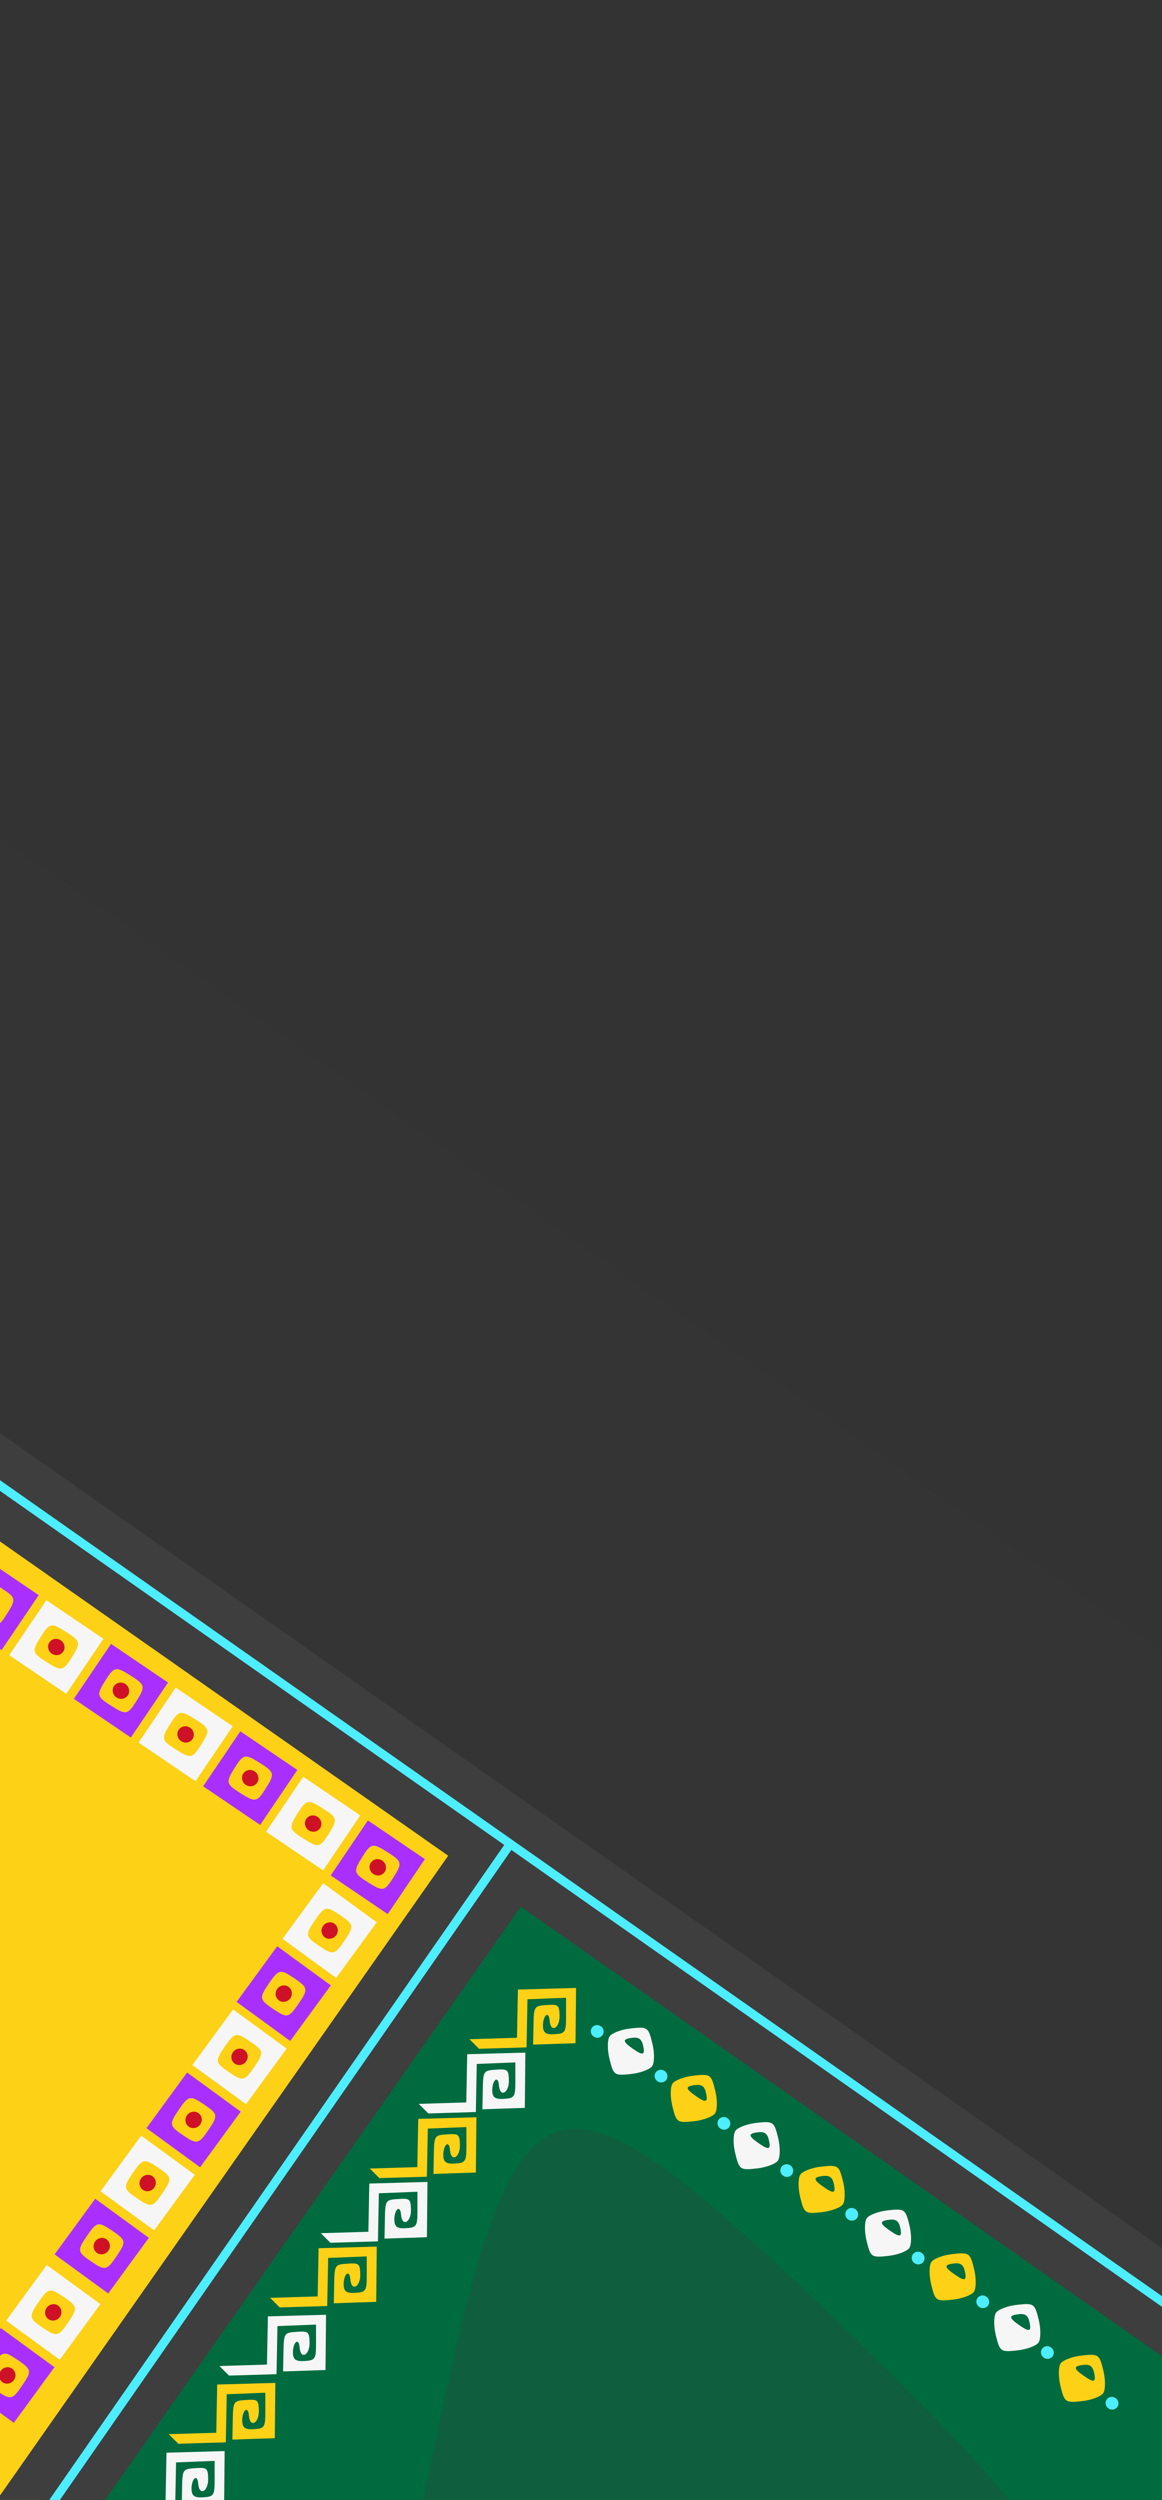 <svg xmlns="http://www.w3.org/2000/svg" xmlns:xlink="http://www.w3.org/1999/xlink" width="665" height="1430" viewBox="0 0 665 1430">
  <rect x="0" y="0" width="665" height="1430" fill="#333333" stroke="none"/>
  <defs>
    <clipPath id="clip-path">
      <rect id="Прямоугольник_16" data-name="Прямоугольник 16" width="665" height="1430" transform="translate(975 1221)" fill="#fff"/>
    </clipPath>
  </defs>
  <g id="Группа_масок_1" data-name="Группа масок 1" transform="translate(-975 -1221)" clip-path="url(#clip-path)">
    <g id="Сгруппировать_8" data-name="Сгруппировать 8" transform="translate(3964.897 2525.493) rotate(125.025)">
      <rect id="Прямоугольник_15" data-name="Прямоугольник 15" width="669.328" height="526.844" transform="translate(1344.435 1809)" fill="#006b3f"/>
      <path id="Контур_1463" data-name="Контур 1463" d="M0,0H543.328V345.844H0Z" transform="translate(1344.435 2356.844)" fill="#fcd116"/>
      <rect id="Прямоугольник_11" data-name="Прямоугольник 11" width="279.074" height="1217.69" transform="translate(1040 1741)" fill="#3e3e3e" opacity="0.1"/>
      <rect id="Прямоугольник_12" data-name="Прямоугольник 12" width="50.722" height="919.689" transform="translate(1319.074 1826)" fill="#3e3e3e"/>
      <rect id="Прямоугольник_13" data-name="Прямоугольник 13" width="50.722" height="538.689" transform="translate(1858.429 2327.146) rotate(90)" fill="#3e3e3e"/>
      <path id="Контур_1389" data-name="Контур 1389" d="M29887.1,26244.6l-7.791,28.031-11.824-2.74-11.832-2.736,3.068-10.646c3-10.439,3.205-10.621,10.205-9.248,6.658,1.3,7.045,1.83,5.678,7.656-1.7,7.238-7.633,8.613-6.275,1.455.521-2.766-.068-4.17-1.426-3.387-1.277.74-2.7,3.375-3.174,5.852-.654,3.43.666,4.813,5.479,5.76,5.936,1.162,6.5.609,8.949-8.619l2.613-9.857-10.77-2.426-10.77-2.432-7.613,26.436-13.5-3.18-12.984-3.059-3.869-6.705,12.941,3.047,13.541,3.191,7.637-26.516,16.193,3.857s10.336,2.465,13.807,3.287l2.385.574Z" transform="matrix(-0.766, -0.643, 0.643, -0.766, 7596.66, 41602.363)" fill="#fcd116"/>
      <path id="Контур_1390" data-name="Контур 1390" d="M29887.1,26244.6l-7.791,28.031-11.824-2.74-11.832-2.736,3.068-10.646c3-10.439,3.205-10.621,10.205-9.248,6.658,1.3,7.045,1.83,5.678,7.656-1.7,7.238-7.633,8.613-6.275,1.455.521-2.766-.068-4.17-1.426-3.387-1.277.74-2.7,3.375-3.174,5.852-.654,3.43.666,4.813,5.479,5.76,5.936,1.162,6.5.609,8.949-8.619l2.613-9.857-10.77-2.426-10.77-2.432-7.613,26.436-13.5-3.18-12.984-3.059-3.869-6.705,12.941,3.047,13.541,3.191,7.637-26.516,16.193,3.857s10.336,2.465,13.807,3.287l2.385.574Z" transform="matrix(-0.766, -0.643, 0.643, -0.766, 7549.718, 41599.828)" fill="#f6f6f7"/>
      <path id="Контур_1391" data-name="Контур 1391" d="M29887.1,26244.6l-7.791,28.031-11.824-2.74-11.832-2.736,3.068-10.646c3-10.439,3.205-10.621,10.205-9.248,6.658,1.3,7.045,1.83,5.678,7.656-1.7,7.238-7.633,8.613-6.275,1.455.521-2.766-.068-4.17-1.426-3.387-1.277.74-2.7,3.375-3.174,5.852-.654,3.43.666,4.813,5.479,5.76,5.936,1.162,6.5.609,8.949-8.619l2.613-9.857-10.77-2.426-10.77-2.432-7.613,26.436-13.5-3.18-12.984-3.059-3.869-6.705,12.941,3.047,13.541,3.191,7.637-26.516,16.193,3.857s10.336,2.465,13.807,3.287l2.385.574Z" transform="matrix(-0.766, -0.643, 0.643, -0.766, 7503.349, 41598.117)" fill="#fcd116"/>
      <path id="Контур_1392" data-name="Контур 1392" d="M29887.1,26244.6l-7.791,28.031-11.824-2.74-11.832-2.736,3.068-10.646c3-10.439,3.205-10.621,10.205-9.248,6.658,1.3,7.045,1.83,5.678,7.656-1.7,7.238-7.633,8.613-6.275,1.455.521-2.766-.068-4.17-1.426-3.387-1.277.74-2.7,3.375-3.174,5.852-.654,3.43.666,4.813,5.479,5.76,5.936,1.162,6.5.609,8.949-8.619l2.613-9.857-10.77-2.426-10.77-2.432-7.613,26.436-13.5-3.18-12.984-3.059-3.869-6.705,12.941,3.047,13.541,3.191,7.637-26.516,16.193,3.857s10.336,2.465,13.807,3.287l2.385.574Z" transform="matrix(-0.766, -0.643, 0.643, -0.766, 7456.98, 41596.402)" fill="#f6f6f7"/>
      <path id="Контур_1393" data-name="Контур 1393" d="M29887.1,26244.6l-7.791,28.031-11.824-2.74-11.832-2.736,3.068-10.646c3-10.439,3.205-10.621,10.205-9.248,6.658,1.3,7.045,1.83,5.678,7.656-1.7,7.238-7.633,8.613-6.275,1.455.521-2.766-.068-4.17-1.426-3.387-1.277.74-2.7,3.375-3.174,5.852-.654,3.43.666,4.813,5.479,5.76,5.936,1.162,6.5.609,8.949-8.619l2.613-9.857-10.77-2.426-10.77-2.432-7.613,26.436-13.5-3.18-12.984-3.059-3.869-6.705,12.941,3.047,13.541,3.191,7.637-26.516,16.193,3.857s10.336,2.465,13.807,3.287l2.385.574Z" transform="matrix(-0.766, -0.643, 0.643, -0.766, 7410.038, 41593.867)" fill="#fcd116"/>
      <path id="Контур_1394" data-name="Контур 1394" d="M1.891,6.711A3.668,3.668,0,0,0,6.9,5.471,3.659,3.659,0,0,0,5.47.513,3.657,3.657,0,0,0,.462,1.753,3.657,3.657,0,0,0,1.891,6.711Z" transform="translate(1404.412 2245.345) rotate(60)" fill="#4deeff"/>
      <path id="Контур_1395" data-name="Контур 1395" d="M1.887,6.708a3.657,3.657,0,0,0,5-1.235A3.659,3.659,0,0,0,5.47.514,3.654,3.654,0,0,0,.463,1.75,3.657,3.657,0,0,0,1.887,6.708Z" transform="translate(1404.412 2200.766) rotate(60)" fill="#4deeff"/>
      <path id="Контур_1396" data-name="Контур 1396" d="M6.607,16.961c1.334,4.63,3.049,5.619,7.72,4.457s4.293-2.483-1.711-5.951S5.273,12.332,6.607,16.961ZM1.707,19.5C-.05,14.375-.53,8.519.64,6.487S7.124,1.948,12.448.9C21.781-.925,22.232-.667,25.315,8.334c1.761,5.126,2.237,10.987,1.063,13.015s-6.481,4.543-11.8,5.586C5.241,28.761,4.789,28.5,1.707,19.5Z" transform="translate(1406.639 2209.386) rotate(60)" fill="#f6f6f7"/>
      <path id="Контур_1397" data-name="Контур 1397" d="M1.887,6.708a3.657,3.657,0,0,0,5-1.235A3.659,3.659,0,0,0,5.47.514,3.654,3.654,0,0,0,.463,1.75,3.657,3.657,0,0,0,1.887,6.708Z" transform="translate(1405.88 2155.79) rotate(60)" fill="#4deeff"/>
      <path id="Контур_1398" data-name="Контур 1398" d="M6.607,16.961c1.334,4.63,3.049,5.619,7.72,4.457s4.293-2.483-1.711-5.951S5.273,12.332,6.607,16.961ZM1.707,19.5C-.05,14.375-.53,8.519.64,6.487S7.124,1.948,12.448.9C21.781-.925,22.232-.667,25.315,8.334c1.761,5.126,2.237,10.987,1.063,13.015s-6.481,4.543-11.8,5.586C5.241,28.761,4.789,28.5,1.707,19.5Z" transform="translate(1408.107 2164.41) rotate(60)" fill="#fcd116"/>
      <path id="Контур_1399" data-name="Контур 1399" d="M1.887,6.708a3.657,3.657,0,0,0,5-1.235A3.659,3.659,0,0,0,5.47.514,3.654,3.654,0,0,0,.463,1.75,3.657,3.657,0,0,0,1.887,6.708Z" transform="translate(1407.349 2110.814) rotate(60)" fill="#4deeff"/>
      <path id="Контур_1400" data-name="Контур 1400" d="M6.607,16.961c1.334,4.63,3.049,5.619,7.72,4.457s4.293-2.483-1.711-5.951S5.273,12.332,6.607,16.961ZM1.707,19.5C-.05,14.375-.53,8.519.64,6.487S7.124,1.948,12.448.9C21.781-.925,22.232-.667,25.315,8.334c1.761,5.126,2.237,10.987,1.063,13.015s-6.481,4.543-11.8,5.586C5.241,28.761,4.789,28.5,1.707,19.5Z" transform="translate(1409.576 2119.434) rotate(60)" fill="#f6f6f7"/>
      <path id="Контур_1401" data-name="Контур 1401" d="M1.887,6.708a3.657,3.657,0,0,0,5-1.235A3.659,3.659,0,0,0,5.47.514,3.654,3.654,0,0,0,.463,1.75,3.657,3.657,0,0,0,1.887,6.708Z" transform="translate(1406.503 2066.02) rotate(60)" fill="#4deeff"/>
      <path id="Контур_1402" data-name="Контур 1402" d="M6.607,16.961c1.334,4.63,3.049,5.619,7.72,4.457s4.293-2.483-1.711-5.951S5.273,12.332,6.607,16.961ZM1.707,19.5C-.05,14.375-.53,8.519.64,6.487S7.124,1.948,12.448.9C21.781-.925,22.232-.667,25.315,8.334c1.761,5.126,2.237,10.987,1.063,13.015s-6.481,4.543-11.8,5.586C5.241,28.761,4.789,28.5,1.707,19.5Z" transform="translate(1408.73 2074.64) rotate(60)" fill="#fcd116"/>
      <path id="Контур_1403" data-name="Контур 1403" d="M1.887,6.708a3.657,3.657,0,0,0,5-1.235A3.659,3.659,0,0,0,5.47.514,3.654,3.654,0,0,0,.463,1.75,3.657,3.657,0,0,0,1.887,6.708Z" transform="translate(1405.186 2020.553) rotate(60)" fill="#4deeff"/>
      <path id="Контур_1404" data-name="Контур 1404" d="M6.607,16.961c1.334,4.63,3.049,5.619,7.72,4.457s4.293-2.483-1.711-5.951S5.273,12.332,6.607,16.961ZM1.707,19.5C-.05,14.375-.53,8.519.64,6.487S7.124,1.948,12.448.9C21.781-.925,22.232-.667,25.315,8.334c1.761,5.126,2.237,10.987,1.063,13.015s-6.481,4.543-11.8,5.586C5.241,28.761,4.789,28.5,1.707,19.5Z" transform="translate(1407.413 2029.172) rotate(60)" fill="#f6f6f7"/>
      <path id="Контур_1405" data-name="Контур 1405" d="M1.887,6.708a3.657,3.657,0,0,0,5-1.235A3.659,3.659,0,0,0,5.47.514,3.654,3.654,0,0,0,.463,1.75,3.657,3.657,0,0,0,1.887,6.708Z" transform="translate(1404.443 1975.905) rotate(60)" fill="#4deeff"/>
      <path id="Контур_1406" data-name="Контур 1406" d="M6.607,16.961c1.334,4.63,3.049,5.619,7.72,4.457s4.293-2.483-1.711-5.951S5.273,12.332,6.607,16.961ZM1.707,19.5C-.05,14.375-.53,8.519.64,6.487S7.124,1.948,12.448.9C21.781-.925,22.232-.667,25.315,8.334c1.761,5.126,2.237,10.987,1.063,13.015s-6.481,4.543-11.8,5.586C5.241,28.761,4.789,28.5,1.707,19.5Z" transform="translate(1406.669 1984.524) rotate(60)" fill="#fcd116"/>
      <path id="Контур_1407" data-name="Контур 1407" d="M29887.1,26244.6l-7.791,28.031-11.824-2.74-11.832-2.736,3.068-10.646c3-10.439,3.205-10.621,10.205-9.248,6.658,1.3,7.045,1.83,5.678,7.656-1.7,7.238-7.633,8.613-6.275,1.455.521-2.766-.068-4.17-1.426-3.387-1.277.74-2.7,3.375-3.174,5.852-.654,3.43.666,4.813,5.479,5.76,5.936,1.162,6.5.609,8.949-8.619l2.613-9.857-10.77-2.426-10.77-2.432-7.613,26.436-13.5-3.18-12.984-3.059-3.869-6.705,12.941,3.047,13.541,3.191,7.637-26.516,16.193,3.857s10.336,2.465,13.807,3.287l2.385.574Z" transform="matrix(-0.766, -0.643, 0.643, -0.766, 7645.242, 41603.75)" fill="#f6f6f7"/>
      <g id="Сгруппировать_15" data-name="Сгруппировать 15" transform="translate(349.499 4504.693) rotate(-125.025)">
        <g id="Сгруппировать_11" data-name="Сгруппировать 11">
          <path id="Контур_505" data-name="Контур 505" d="M-997.543,30113c-8.392,5.4-9.32,5.219-14.553-2.852s-5.017-8.982,3.376-14.381,9.32-5.219,14.552,2.852S-989.151,30107.6-997.543,30113Zm4.168,7.668,16.912-10.107-19.513-32.568-33.823,20.215,19.513,32.568Z" transform="translate(28823.588 -9750.723) rotate(65)" fill="#a92fff"/>
          <path id="Контур_506" data-name="Контур 506" d="M796.206,31894.8a4.606,4.606,0,0,1,.307-6.561,4.793,4.793,0,0,1,6.675.088,4.6,4.6,0,0,1-.307,6.561,4.793,4.793,0,0,1-6.676-.09Z" transform="translate(29681.395 -12139.929) rotate(65)" fill="#ce1126"/>
          <path id="Контур_1379" data-name="Контур 1379" d="M-997.543,30113c-8.392,5.4-9.32,5.219-14.553-2.852s-5.017-8.982,3.376-14.381,9.32-5.219,14.552,2.852S-989.151,30107.6-997.543,30113Zm4.168,7.668,16.912-10.107-19.513-32.568-33.823,20.215,19.513,32.568Z" transform="translate(28786.607 -9775.723) rotate(65)" fill="#f6f6f7"/>
          <path id="Контур_1380" data-name="Контур 1380" d="M796.206,31894.8a4.606,4.606,0,0,1,.307-6.561,4.793,4.793,0,0,1,6.675.088,4.6,4.6,0,0,1-.307,6.561,4.793,4.793,0,0,1-6.676-.09Z" transform="translate(29644.414 -12164.929) rotate(65)" fill="#ce1126"/>
        </g>
        <g id="Сгруппировать_10" data-name="Сгруппировать 10" transform="translate(1 -1)">
          <path id="Контур_1381" data-name="Контур 1381" d="M-997.543,30113c-8.392,5.4-9.32,5.219-14.553-2.852s-5.017-8.982,3.376-14.381,9.32-5.219,14.552,2.852S-989.151,30107.6-997.543,30113Zm4.168,7.668,16.912-10.107-19.513-32.568-33.823,20.215,19.513,32.568Z" transform="translate(28749.588 -9800.723) rotate(65)" fill="#a92fff"/>
          <path id="Контур_1382" data-name="Контур 1382" d="M796.206,31894.8a4.606,4.606,0,0,1,.307-6.561,4.793,4.793,0,0,1,6.675.088,4.6,4.6,0,0,1-.307,6.561,4.793,4.793,0,0,1-6.676-.09Z" transform="translate(29607.395 -12189.929) rotate(65)" fill="#ce1126"/>
          <path id="Контур_1383" data-name="Контур 1383" d="M-997.543,30113c-8.392,5.4-9.32,5.219-14.553-2.852s-5.017-8.982,3.376-14.381,9.32-5.219,14.552,2.852S-989.151,30107.6-997.543,30113Zm4.168,7.668,16.912-10.107-19.513-32.568-33.823,20.215,19.513,32.568Z" transform="translate(28712.607 -9825.723) rotate(65)" fill="#f6f6f7"/>
          <path id="Контур_1384" data-name="Контур 1384" d="M796.206,31894.8a4.606,4.606,0,0,1,.307-6.561,4.793,4.793,0,0,1,6.675.088,4.6,4.6,0,0,1-.307,6.561,4.793,4.793,0,0,1-6.676-.09Z" transform="translate(29570.414 -12214.929) rotate(65)" fill="#ce1126"/>
        </g>
        <g id="Сгруппировать_9" data-name="Сгруппировать 9" transform="translate(1 -2)">
          <path id="Контур_1385" data-name="Контур 1385" d="M-997.543,30113c-8.392,5.4-9.32,5.219-14.553-2.852s-5.017-8.982,3.376-14.381,9.32-5.219,14.552,2.852S-989.151,30107.6-997.543,30113Zm4.168,7.668,16.912-10.107-19.513-32.568-33.823,20.215,19.513,32.568Z" transform="translate(28675.588 -9849.723) rotate(65)" fill="#a92fff"/>
          <path id="Контур_1386" data-name="Контур 1386" d="M796.206,31894.8a4.606,4.606,0,0,1,.307-6.561,4.793,4.793,0,0,1,6.675.088,4.6,4.6,0,0,1-.307,6.561,4.793,4.793,0,0,1-6.676-.09Z" transform="translate(29533.395 -12238.929) rotate(65)" fill="#ce1126"/>
          <path id="Контур_1387" data-name="Контур 1387" d="M-997.543,30113c-8.392,5.4-9.32,5.219-14.553-2.852s-5.017-8.982,3.376-14.381,9.32-5.219,14.552,2.852S-989.151,30107.6-997.543,30113Zm4.168,7.668,16.912-10.107-19.513-32.568-33.823,20.215,19.513,32.568Z" transform="translate(28638.607 -9874.723) rotate(65)" fill="#f6f6f7"/>
          <path id="Контур_1388" data-name="Контур 1388" d="M796.206,31894.8a4.606,4.606,0,0,1,.307-6.561,4.793,4.793,0,0,1,6.675.088,4.6,4.6,0,0,1-.307,6.561,4.793,4.793,0,0,1-6.676-.09Z" transform="translate(29496.414 -12263.929) rotate(65)" fill="#ce1126"/>
        </g>
        <g id="Сгруппировать_18" data-name="Сгруппировать 18" transform="translate(-73 -52)">
          <path id="Контур_1385-2" data-name="Контур 1385" d="M-997.543,30113c-8.392,5.4-9.32,5.219-14.553-2.852s-5.017-8.982,3.376-14.381,9.32-5.219,14.552,2.852S-989.151,30107.6-997.543,30113Zm4.168,7.668,16.912-10.107-19.513-32.568-33.823,20.215,19.513,32.568Z" transform="translate(28675.588 -9849.723) rotate(65)" fill="#a92fff"/>
          <path id="Контур_1386-2" data-name="Контур 1386" d="M796.206,31894.8a4.606,4.606,0,0,1,.307-6.561,4.793,4.793,0,0,1,6.675.088,4.6,4.6,0,0,1-.307,6.561,4.793,4.793,0,0,1-6.676-.09Z" transform="translate(29533.395 -12238.929) rotate(65)" fill="#ce1126"/>
          <path id="Контур_1387-2" data-name="Контур 1387" d="M-997.543,30113c-8.392,5.4-9.32,5.219-14.553-2.852s-5.017-8.982,3.376-14.381,9.32-5.219,14.552,2.852S-989.151,30107.6-997.543,30113Zm4.168,7.668,16.912-10.107-19.513-32.568-33.823,20.215,19.513,32.568Z" transform="translate(28638.607 -9874.723) rotate(65)" fill="#f6f6f7"/>
          <path id="Контур_1388-2" data-name="Контур 1388" d="M796.206,31894.8a4.606,4.606,0,0,1,.307-6.561,4.793,4.793,0,0,1,6.675.088,4.6,4.6,0,0,1-.307,6.561,4.793,4.793,0,0,1-6.676-.09Z" transform="translate(29496.414 -12263.929) rotate(65)" fill="#4deeff"/>
        </g>
      </g>
      <g id="Сгруппировать_16" data-name="Сгруппировать 16" transform="translate(1715.204 2422.519) rotate(146.993)">
        <g id="Сгруппировать_11-2" data-name="Сгруппировать 11">
          <path id="Контур_505-2" data-name="Контур 505" d="M32.257,35.008c-8.392,5.4-9.32,5.219-14.553-2.852s-5.017-8.982,3.376-14.381,9.32-5.219,14.552,2.852S40.649,29.609,32.257,35.008Zm4.168,7.668L53.336,32.568,33.823,0,0,20.215,19.513,52.783Z" transform="translate(22.541 70.646) rotate(-115)" fill="#a92fff"/>
          <path id="Контур_506-2" data-name="Контур 506" d="M1.228,7.868a4.606,4.606,0,0,1,.307-6.561A4.794,4.794,0,0,1,8.21,1.4,4.606,4.606,0,0,1,7.9,7.958a4.792,4.792,0,0,1-6.672-.09Z" transform="translate(32.986 41.561) rotate(-115)" fill="#ce1126"/>
          <path id="Контур_1379-2" data-name="Контур 1379" d="M32.257,35.008c-8.392,5.4-9.32,5.219-14.553-2.852s-5.017-8.982,3.376-14.381,9.32-5.219,14.552,2.852S40.649,29.609,32.257,35.008Zm4.168,7.668L53.336,32.568,33.823,0,0,20.215,19.513,52.783Z" transform="translate(59.521 95.646) rotate(-115)" fill="#f6f6f7"/>
          <path id="Контур_1380-2" data-name="Контур 1380" d="M1.228,7.868a4.606,4.606,0,0,1,.307-6.561A4.794,4.794,0,0,1,8.21,1.4,4.606,4.606,0,0,1,7.9,7.958a4.792,4.792,0,0,1-6.672-.09Z" transform="translate(69.966 66.561) rotate(-115)" fill="#ce1126"/>
        </g>
        <g id="Сгруппировать_10-2" data-name="Сгруппировать 10" transform="translate(74 50)">
          <path id="Контур_1381-2" data-name="Контур 1381" d="M32.257,35.008c-8.392,5.4-9.32,5.219-14.553-2.852s-5.017-8.982,3.376-14.381,9.32-5.219,14.552,2.852S40.649,29.609,32.257,35.008Zm4.168,7.668L53.336,32.568,33.823,0,0,20.215,19.513,52.783Z" transform="translate(22.541 70.646) rotate(-115)" fill="#a92fff"/>
          <path id="Контур_1382-2" data-name="Контур 1382" d="M1.228,7.868a4.606,4.606,0,0,1,.307-6.561A4.794,4.794,0,0,1,8.21,1.4,4.606,4.606,0,0,1,7.9,7.958a4.792,4.792,0,0,1-6.672-.09Z" transform="translate(32.986 41.561) rotate(-115)" fill="#ce1126"/>
          <path id="Контур_1383-2" data-name="Контур 1383" d="M32.257,35.008c-8.392,5.4-9.32,5.219-14.553-2.852s-5.017-8.982,3.376-14.381,9.32-5.219,14.552,2.852S40.649,29.609,32.257,35.008Zm4.168,7.668L53.336,32.568,33.823,0,0,20.215,19.513,52.783Z" transform="translate(59.521 95.646) rotate(-115)" fill="#f6f6f7"/>
          <path id="Контур_1384-2" data-name="Контур 1384" d="M1.228,7.868a4.606,4.606,0,0,1,.307-6.561A4.794,4.794,0,0,1,8.21,1.4,4.606,4.606,0,0,1,7.9,7.958a4.792,4.792,0,0,1-6.672-.09Z" transform="translate(69.966 66.561) rotate(-115)" fill="#ce1126"/>
        </g>
        <g id="Сгруппировать_9-2" data-name="Сгруппировать 9" transform="translate(148 99)">
          <path id="Контур_1385-3" data-name="Контур 1385" d="M32.257,35.008c-8.392,5.4-9.32,5.219-14.553-2.852s-5.017-8.982,3.376-14.381,9.32-5.219,14.552,2.852S40.649,29.609,32.257,35.008Zm4.168,7.668L53.336,32.568,33.823,0,0,20.215,19.513,52.783Z" transform="translate(22.541 70.646) rotate(-115)" fill="#a92fff"/>
          <path id="Контур_1386-3" data-name="Контур 1386" d="M1.228,7.868a4.606,4.606,0,0,1,.307-6.561A4.794,4.794,0,0,1,8.21,1.4,4.606,4.606,0,0,1,7.9,7.958a4.792,4.792,0,0,1-6.672-.09Z" transform="translate(32.986 41.561) rotate(-115)" fill="#ce1126"/>
          <path id="Контур_1387-3" data-name="Контур 1387" d="M32.257,35.008c-8.392,5.4-9.32,5.219-14.553-2.852s-5.017-8.982,3.376-14.381,9.32-5.219,14.552,2.852S40.649,29.609,32.257,35.008Zm4.168,7.668L53.336,32.568,33.823,0,0,20.215,19.513,52.783Z" transform="translate(59.521 95.646) rotate(-115)" fill="#f6f6f7"/>
          <path id="Контур_1388-3" data-name="Контур 1388" d="M1.228,7.868a4.606,4.606,0,0,1,.307-6.561A4.794,4.794,0,0,1,8.21,1.4,4.606,4.606,0,0,1,7.9,7.958a4.792,4.792,0,0,1-6.672-.09Z" transform="translate(69.966 66.561) rotate(-115)" fill="#ce1126"/>
        </g>
        <g id="Сгруппировать_17" data-name="Сгруппировать 17" transform="translate(-75.839 -51.385)">
          <path id="Контур_505-3" data-name="Контур 505" d="M32.257,35.008c-8.392,5.4-9.32,5.219-14.553-2.852s-5.017-8.982,3.376-14.381,9.32-5.219,14.552,2.852S40.649,29.609,32.257,35.008Zm4.168,7.668L53.336,32.568,33.823,0,0,20.215,19.513,52.783Z" transform="translate(22.541 70.646) rotate(-115)" fill="#a92fff"/>
          <path id="Контур_506-3" data-name="Контур 506" d="M1.228,7.868a4.606,4.606,0,0,1,.307-6.561A4.794,4.794,0,0,1,8.21,1.4,4.606,4.606,0,0,1,7.9,7.958a4.792,4.792,0,0,1-6.672-.09Z" transform="translate(32.986 41.561) rotate(-115)" fill="#ce1126"/>
          <path id="Контур_1379-3" data-name="Контур 1379" d="M32.257,35.008c-8.392,5.4-9.32,5.219-14.553-2.852s-5.017-8.982,3.376-14.381,9.32-5.219,14.552,2.852S40.649,29.609,32.257,35.008Zm4.168,7.668L53.336,32.568,33.823,0,0,20.215,19.513,52.783Z" transform="translate(59.521 95.646) rotate(-115)" fill="#f6f6f7"/>
          <path id="Контур_1380-3" data-name="Контур 1380" d="M1.228,7.868a4.606,4.606,0,0,1,.307-6.561A4.794,4.794,0,0,1,8.21,1.4,4.606,4.606,0,0,1,7.9,7.958a4.792,4.792,0,0,1-6.672-.09Z" transform="translate(69.966 66.561) rotate(-115)" fill="#ce1126"/>
        </g>
      </g>
      <path id="Контур_1408" data-name="Контур 1408" d="M29887.1,26244.6l-7.791,28.031-11.824-2.74-11.832-2.736,3.068-10.646c3-10.439,3.205-10.621,10.205-9.248,6.658,1.3,7.045,1.83,5.678,7.656-1.7,7.238-7.633,8.613-6.275,1.455.521-2.766-.068-4.17-1.426-3.387-1.277.74-2.7,3.375-3.174,5.852-.654,3.43.666,4.813,5.479,5.76,5.936,1.162,6.5.609,8.949-8.619l2.613-9.857-10.77-2.426-10.77-2.432-7.613,26.436-13.5-3.18-12.984-3.059-3.869-6.705,12.941,3.047,13.541,3.191,7.637-26.516,16.193,3.857s10.336,2.465,13.807,3.287l2.385.574Z" transform="matrix(-0.766, -0.643, 0.643, -0.766, 7693.82, 41605.137)" fill="#fcd116"/>
      <path id="Контур_1409" data-name="Контур 1409" d="M29887.1,26244.6l-7.791,28.031-11.824-2.74-11.832-2.736,3.068-10.646c3-10.439,3.205-10.621,10.205-9.248,6.658,1.3,7.045,1.83,5.678,7.656-1.7,7.238-7.633,8.613-6.275,1.455.521-2.766-.068-4.17-1.426-3.387-1.277.74-2.7,3.375-3.174,5.852-.654,3.43.666,4.813,5.479,5.76,5.936,1.162,6.5.609,8.949-8.619l2.613-9.857-10.77-2.426-10.77-2.432-7.613,26.436-13.5-3.18-12.984-3.059-3.869-6.705,12.941,3.047,13.541,3.191,7.637-26.516,16.193,3.857s10.336,2.465,13.807,3.287l2.385.574Z" transform="matrix(-0.766, -0.643, 0.643, -0.766, 7742.4, 41606.52)" fill="#f6f6f7"/>
      <path id="Контур_1410" data-name="Контур 1410" d="M1.887,6.708a3.657,3.657,0,0,0,5-1.235A3.659,3.659,0,0,0,5.47.514,3.654,3.654,0,0,0,.463,1.75,3.657,3.657,0,0,0,1.887,6.708Z" transform="translate(1406.976 1928.963) rotate(60)" fill="#4deeff"/>
      <path id="Контур_1411" data-name="Контур 1411" d="M6.607,16.961c1.334,4.63,3.049,5.619,7.72,4.457s4.293-2.483-1.711-5.951S5.273,12.332,6.607,16.961ZM1.707,19.5C-.05,14.375-.53,8.519.64,6.487S7.124,1.948,12.448.9C21.781-.925,22.232-.667,25.315,8.334c1.761,5.126,2.237,10.987,1.063,13.015s-6.481,4.543-11.8,5.586C5.241,28.761,4.789,28.5,1.707,19.5Z" transform="translate(1409.202 1937.582) rotate(60)" fill="#f6f6f7"/>
      <path id="Контур_1412" data-name="Контур 1412" d="M1.887,6.708a3.657,3.657,0,0,0,5-1.235A3.659,3.659,0,0,0,5.47.514,3.654,3.654,0,0,0,.463,1.75,3.657,3.657,0,0,0,1.887,6.708Z" transform="translate(1409.509 1882.02) rotate(60)" fill="#4deeff"/>
      <path id="Контур_1413" data-name="Контур 1413" d="M6.607,16.961c1.334,4.63,3.049,5.619,7.72,4.457s4.293-2.483-1.711-5.951S5.273,12.332,6.607,16.961ZM1.707,19.5C-.05,14.375-.53,8.519.64,6.487S7.124,1.948,12.448.9C21.781-.925,22.232-.667,25.315,8.334c1.761,5.126,2.237,10.987,1.063,13.015s-6.481,4.543-11.8,5.586C5.241,28.761,4.789,28.5,1.707,19.5Z" transform="translate(1411.735 1890.64) rotate(60)" fill="#fcd116"/>
      <line id="Линия_2" data-name="Линия 2" x1="513.74" y2="2.038" transform="translate(1344.593 2350.603)" fill="none" stroke="#4deeff" stroke-width="5"/>
      <line id="Линия_3" data-name="Линия 3" x1="0.609" y2="919.67" transform="translate(1343.583 1825.547)" fill="none" stroke="#4deeff" stroke-width="5"/>
    </g>
    <path id="Контур_1376" data-name="Контур 1376" d="M29360.4,20139.4c-71.281,163.539-92.371,161.58-196.367-18.529-104.562-181.09-95.023-201.391,93.074-197.979,115.227,2.113,203.75,10.387,196.484,18.533S29404.4,20038.8,29360.4,20139.4Z" transform="translate(-6983.579 -31858.859) rotate(42)" fill="rgba(62,62,62,0.25)"/>
  </g>
</svg>
